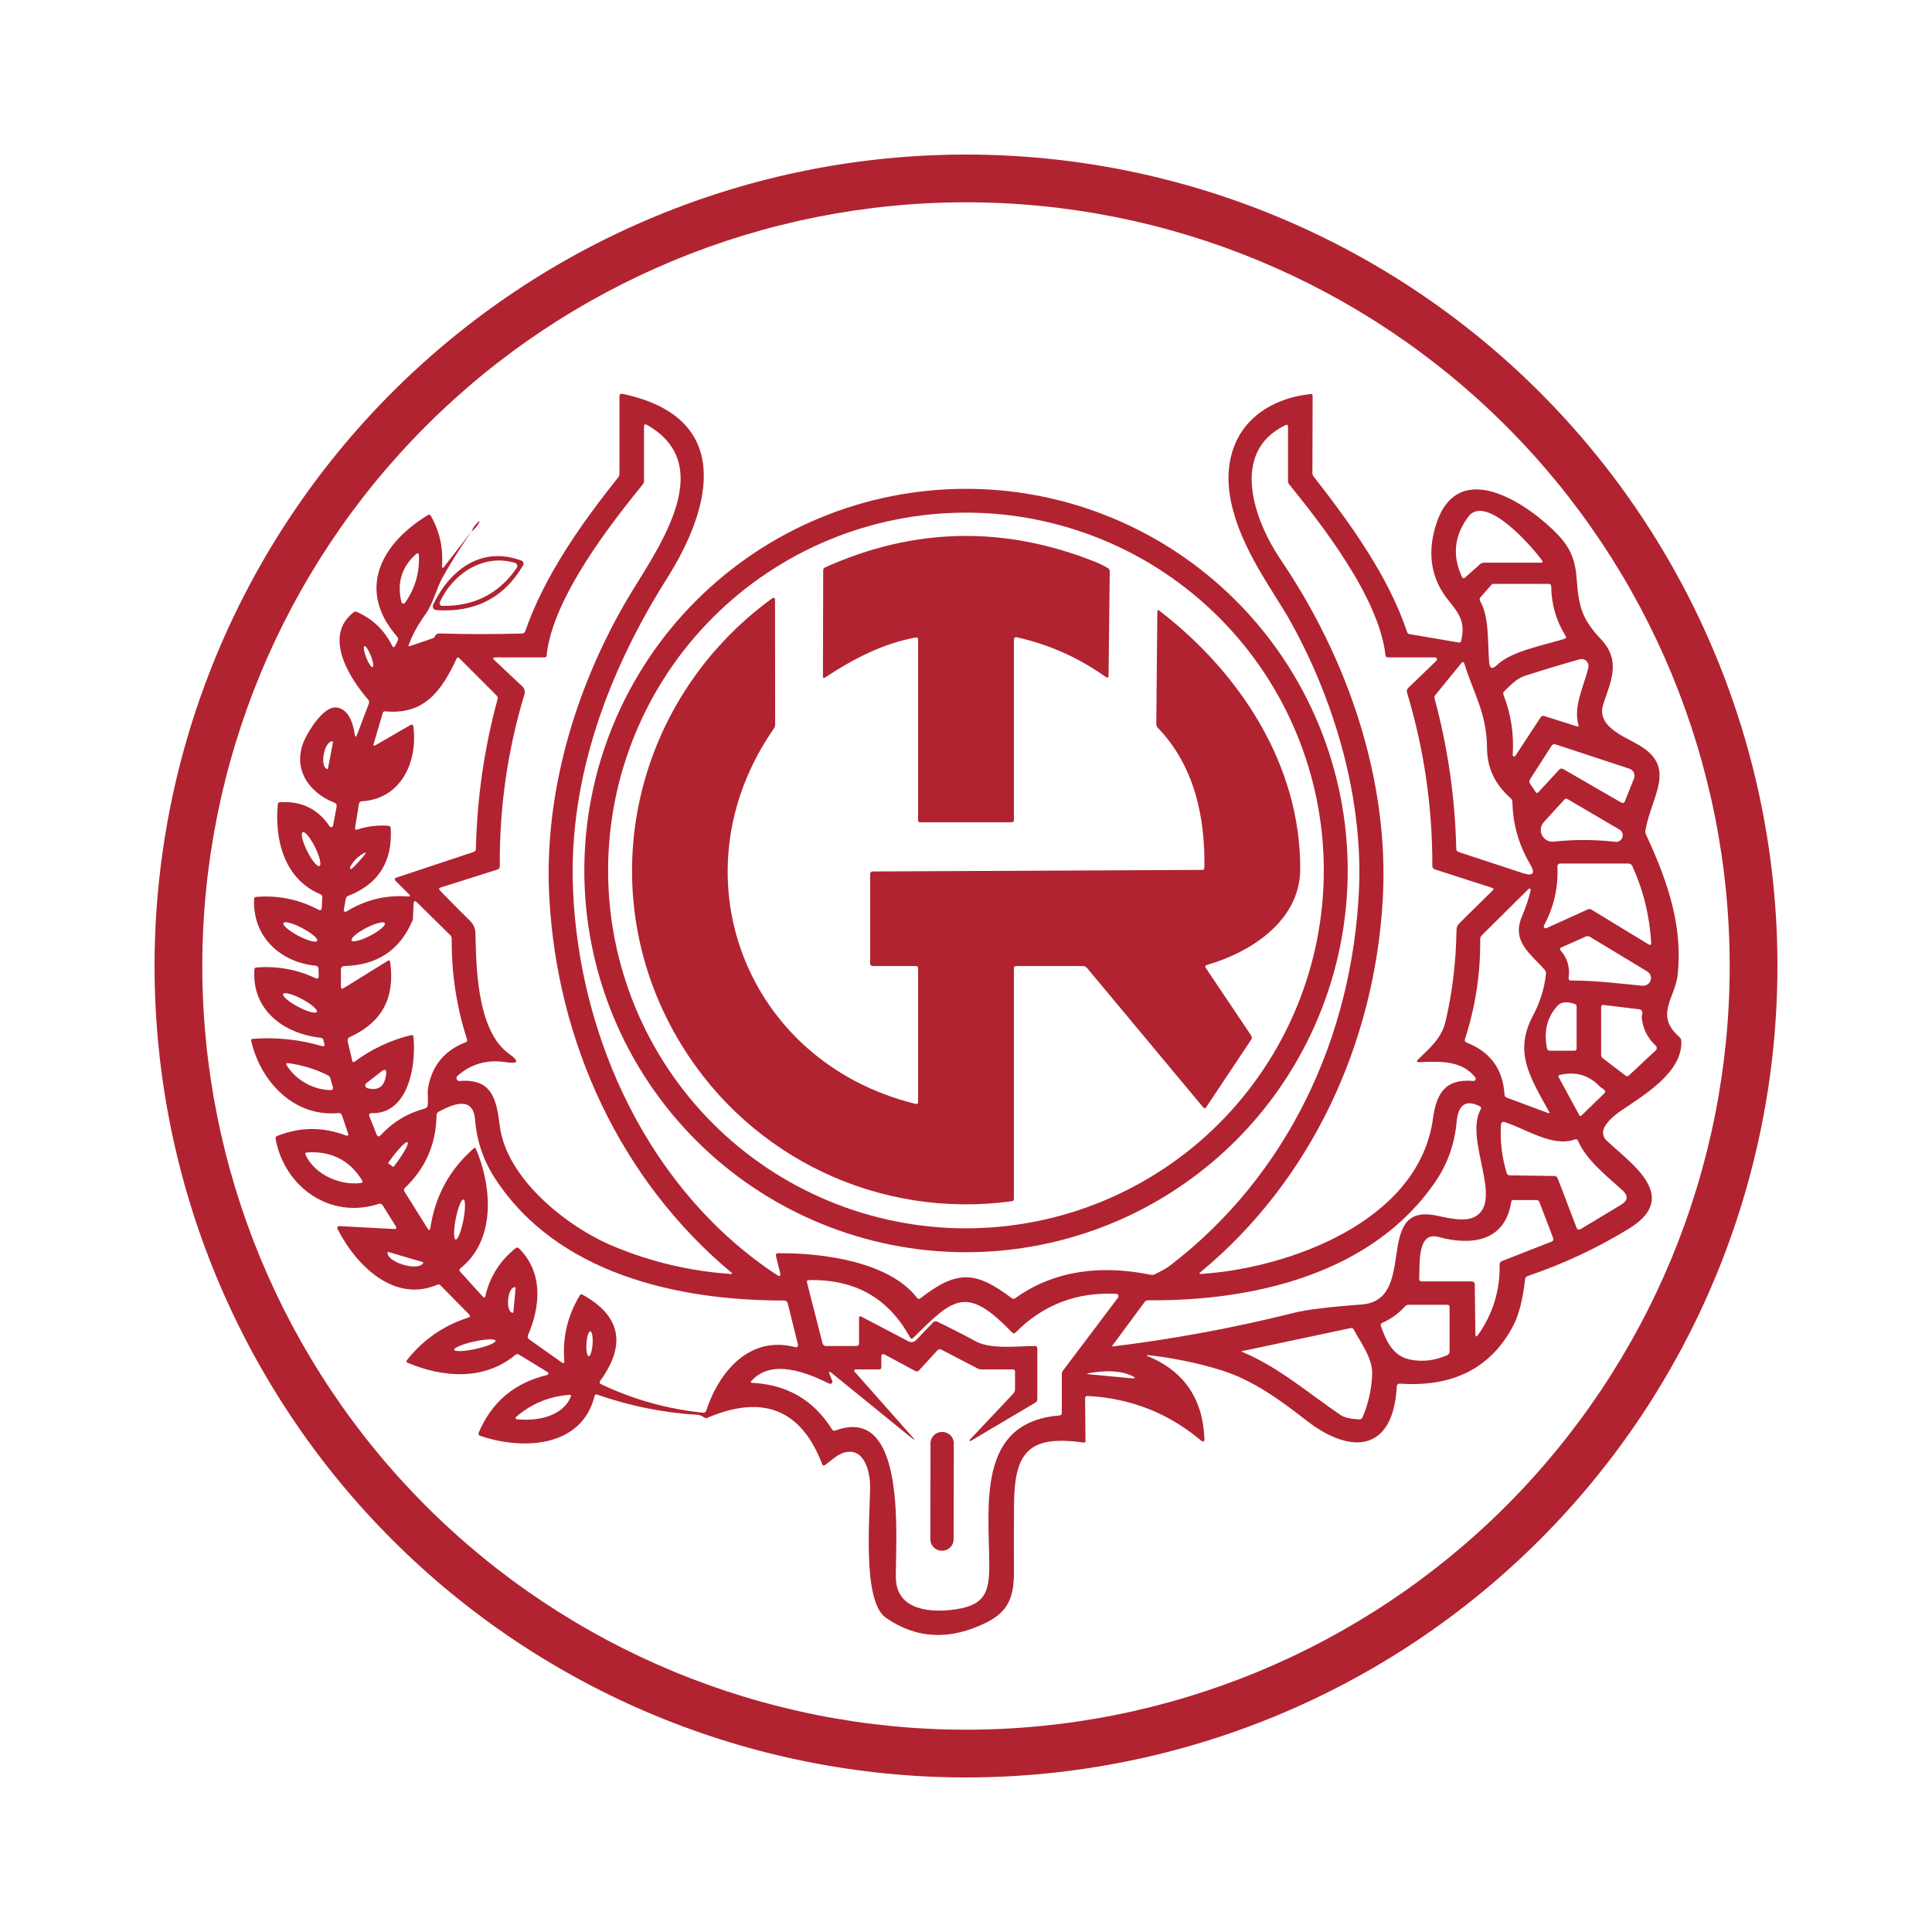 <svg width="100" height="100" viewBox="0 0 100 100" fill="none" xmlns="http://www.w3.org/2000/svg">
<rect width="100" height="100" fill="white"/>
<path d="M92 50C92 61.139 87.575 71.822 79.698 79.698C71.822 87.575 61.139 92 50 92C38.861 92 28.178 87.575 20.302 79.698C12.425 71.822 8 61.139 8 50C8 38.861 12.425 28.178 20.302 20.302C28.178 12.425 38.861 8 50 8C61.139 8 71.822 12.425 79.698 20.302C87.575 28.178 92 38.861 92 50Z" fill="#B12331"/>
<path d="M89.529 50C89.529 60.484 85.365 70.538 77.951 77.951C70.538 85.365 60.484 89.529 50 89.529C39.516 89.529 29.462 85.365 22.049 77.951C14.635 70.538 10.471 60.484 10.471 50C10.471 39.516 14.635 29.462 22.049 22.049C29.462 14.635 39.516 10.471 50 10.471C60.484 10.471 70.538 14.635 77.951 22.049C85.365 29.462 89.529 39.516 89.529 50Z" fill="white"/>
<path d="M24.402 27.51C23.864 28.282 23.367 29.072 22.91 29.881C22.603 30.426 22.425 31.226 22.031 31.78C21.631 32.338 21.339 32.872 21.154 33.381C21.131 33.444 21.152 33.465 21.216 33.443L22.409 33.035C22.458 33.016 22.493 32.983 22.513 32.935C22.536 32.882 22.568 32.842 22.61 32.816C22.644 32.796 22.69 32.786 22.748 32.788C24.175 32.831 25.602 32.832 27.028 32.79C27.063 32.789 27.097 32.778 27.126 32.757C27.154 32.737 27.175 32.708 27.187 32.675C28.174 29.805 30.112 27.074 31.992 24.714C32.038 24.657 32.064 24.586 32.064 24.513V20.526C32.064 20.41 32.121 20.363 32.234 20.388C37.953 21.602 36.888 26.192 34.532 29.923C31.498 34.728 29.422 40.248 29.658 46.02C29.974 53.809 33.653 61.708 40.272 66.031C40.285 66.039 40.301 66.044 40.317 66.043C40.333 66.043 40.348 66.038 40.361 66.029C40.374 66.02 40.385 66.007 40.39 65.992C40.396 65.977 40.397 65.961 40.394 65.945L40.166 65.02C40.139 64.92 40.179 64.87 40.283 64.868C42.475 64.84 46.018 65.281 47.462 67.175C47.513 67.243 47.572 67.25 47.64 67.198C49.52 65.745 50.471 65.761 52.362 67.189C52.425 67.237 52.489 67.237 52.554 67.191C54.614 65.712 57.082 65.475 59.555 65.982C59.629 65.997 59.704 65.988 59.77 65.957C60.122 65.789 60.383 65.641 60.552 65.512C66.661 60.836 69.985 53.691 70.34 46.078C70.562 41.333 69.083 36.269 66.795 32.167C65.911 30.582 64.241 28.446 63.724 26.003C63.076 22.93 64.774 20.741 67.835 20.395C67.906 20.387 67.941 20.419 67.941 20.49L67.93 24.481C67.928 24.548 67.949 24.609 67.992 24.663C69.861 27.053 71.863 29.814 72.832 32.716C72.852 32.776 72.893 32.812 72.956 32.822L75.501 33.256C75.572 33.269 75.615 33.239 75.63 33.169C75.835 32.246 75.605 31.851 74.987 31.095C74.105 30.012 73.871 28.748 74.283 27.304C75.314 23.692 78.731 25.856 80.346 27.387C81.13 28.13 81.515 28.753 81.603 29.895C81.718 31.388 81.845 32.001 82.876 33.099C83.917 34.207 83.374 35.27 82.985 36.451C82.611 37.591 84.053 38.11 84.812 38.553C86.812 39.722 85.504 41.127 85.167 42.973C85.153 43.05 85.164 43.129 85.197 43.199C86.362 45.693 87.1 47.984 86.837 50.447C86.706 51.661 85.624 52.544 86.927 53.677C86.956 53.702 86.98 53.732 86.997 53.767C87.013 53.801 87.023 53.838 87.024 53.876C87.105 55.516 85.052 56.702 83.875 57.511C83.471 57.79 83.192 58.071 83.04 58.356C82.982 58.465 82.961 58.591 82.982 58.713C83.002 58.835 83.062 58.947 83.153 59.032C84.48 60.273 86.992 61.954 84.313 63.595C82.659 64.608 80.909 65.426 79.065 66.049C79.032 66.06 79.003 66.081 78.981 66.108C78.959 66.136 78.945 66.169 78.941 66.204C78.821 67.265 78.613 68.075 78.318 68.633C77.164 70.808 75.213 71.803 72.465 71.618C72.359 71.611 72.303 71.66 72.297 71.766C72.114 75.18 69.9 75.295 67.639 73.537C66.257 72.465 64.85 71.427 63.177 70.912C61.958 70.537 60.694 70.279 59.387 70.137C59.382 70.137 59.376 70.138 59.372 70.141C59.368 70.144 59.364 70.149 59.363 70.154C59.362 70.159 59.362 70.165 59.364 70.17C59.367 70.175 59.371 70.179 59.376 70.181C61.264 70.948 62.252 72.372 62.34 74.451C62.348 74.629 62.283 74.661 62.146 74.546C60.461 73.135 58.51 72.372 56.296 72.255C56.208 72.25 56.164 72.293 56.164 72.382L56.185 74.58C56.185 74.65 56.151 74.679 56.084 74.668C53.246 74.262 52.501 75.162 52.485 77.895C52.477 79.046 52.476 80.197 52.482 81.349C52.489 82.652 52.192 83.418 51.052 83.983C49.166 84.917 47.433 84.834 45.852 83.734C44.606 82.867 45.038 78.421 45.036 76.919C45.036 76.105 44.683 74.779 43.557 75.235C43.259 75.358 42.992 75.63 42.694 75.833C42.633 75.876 42.588 75.862 42.56 75.791C41.479 72.96 39.499 72.157 36.62 73.383C36.558 73.409 36.5 73.404 36.445 73.367C36.355 73.309 36.246 73.24 36.135 73.233C34.347 73.127 32.607 72.778 30.915 72.186C30.84 72.159 30.792 72.186 30.772 72.264C30.098 74.966 26.991 75.055 24.852 74.317C24.769 74.288 24.745 74.234 24.778 74.153C25.449 72.568 26.631 71.573 28.324 71.168C28.339 71.165 28.353 71.157 28.364 71.146C28.375 71.135 28.382 71.12 28.384 71.105C28.387 71.089 28.384 71.073 28.378 71.059C28.371 71.044 28.361 71.032 28.347 71.023L26.866 70.116C26.797 70.075 26.732 70.08 26.67 70.132C25.062 71.473 22.926 71.304 21.108 70.541C21.03 70.508 21.017 70.459 21.069 70.393C21.899 69.344 22.951 68.614 24.225 68.202C24.337 68.166 24.352 68.106 24.269 68.022L22.797 66.529C22.749 66.481 22.695 66.471 22.633 66.497C20.386 67.466 18.404 65.452 17.488 63.641C17.425 63.516 17.463 63.458 17.602 63.465L20.432 63.615C20.446 63.616 20.46 63.612 20.473 63.606C20.485 63.599 20.496 63.589 20.503 63.576C20.51 63.564 20.514 63.55 20.513 63.536C20.513 63.521 20.509 63.508 20.501 63.495L19.805 62.386C19.757 62.31 19.691 62.286 19.606 62.312C17.101 63.129 14.727 61.458 14.263 58.944C14.251 58.875 14.277 58.827 14.342 58.801C15.517 58.329 16.697 58.316 17.881 58.764C18.008 58.813 18.051 58.773 18.008 58.644L17.698 57.724C17.686 57.687 17.662 57.657 17.63 57.636C17.598 57.615 17.561 57.606 17.523 57.611C15.225 57.839 13.479 55.975 13.004 53.883C12.987 53.812 13.015 53.774 13.087 53.769C14.3 53.679 15.49 53.803 16.656 54.143C16.774 54.178 16.818 54.136 16.787 54.016L16.739 53.829C16.731 53.8 16.715 53.773 16.691 53.752C16.668 53.732 16.638 53.72 16.607 53.716C14.697 53.511 13.022 52.288 13.168 50.184C13.174 50.117 13.211 50.081 13.278 50.076C14.349 49.993 15.368 50.178 16.337 50.632C16.445 50.683 16.497 50.648 16.494 50.528L16.487 50.157C16.484 50.052 16.43 49.995 16.326 49.984C14.494 49.799 13.059 48.466 13.154 46.535C13.157 46.466 13.193 46.428 13.262 46.422C14.402 46.333 15.472 46.553 16.474 47.082C16.587 47.142 16.648 47.107 16.656 46.978L16.683 46.454C16.688 46.373 16.653 46.316 16.577 46.286C14.72 45.497 14.203 43.478 14.381 41.623C14.387 41.562 14.422 41.529 14.485 41.524C15.595 41.449 16.454 41.866 17.062 42.775C17.073 42.791 17.088 42.803 17.106 42.81C17.123 42.817 17.143 42.819 17.162 42.815C17.18 42.811 17.198 42.801 17.211 42.788C17.224 42.774 17.234 42.757 17.237 42.738L17.422 41.757C17.442 41.654 17.402 41.584 17.304 41.545C15.968 41.019 15.133 39.785 15.731 38.364C15.945 37.856 16.706 36.62 17.343 36.617C17.996 36.613 18.287 37.42 18.356 37.99C18.379 38.175 18.424 38.18 18.49 38.006L19.087 36.431C19.119 36.344 19.106 36.267 19.046 36.2C18.065 35.072 16.716 32.903 18.312 31.688C18.36 31.651 18.41 31.644 18.464 31.669C19.286 32.032 19.894 32.613 20.289 33.411C20.345 33.525 20.401 33.525 20.46 33.413L20.58 33.178C20.621 33.096 20.612 33.02 20.552 32.949C18.434 30.516 19.74 28.123 22.144 26.663C22.21 26.623 22.263 26.637 22.303 26.704C22.763 27.52 22.953 28.395 22.873 29.33C22.872 29.341 22.875 29.352 22.881 29.362C22.888 29.372 22.896 29.379 22.907 29.383C22.917 29.387 22.928 29.388 22.939 29.385C22.95 29.382 22.959 29.376 22.965 29.367L24.402 27.51Z" fill="#B12331"/>
<path d="M26.188 54.978C26.843 55.08 26.894 54.933 26.34 54.538C24.776 53.416 24.661 50.394 24.617 48.676C24.606 48.254 24.649 47.981 24.329 47.663C23.804 47.148 23.287 46.626 22.776 46.097C22.701 46.02 22.715 45.965 22.818 45.933L25.745 45.008C25.828 44.982 25.87 44.925 25.87 44.837C25.845 41.803 26.27 38.835 27.146 35.935C27.167 35.865 27.169 35.79 27.15 35.719C27.131 35.648 27.093 35.584 27.04 35.533L25.593 34.172C25.49 34.075 25.509 34.027 25.651 34.027H28.186C28.249 34.027 28.284 33.995 28.292 33.932C28.59 30.963 31.628 27.094 33.27 25.073C33.312 25.023 33.333 24.965 33.333 24.901V22.088C33.333 21.965 33.387 21.935 33.494 21.996C37.338 24.181 33.797 28.714 32.382 31.159C29.732 35.741 28.147 41.137 28.431 46.44C28.832 53.908 32.075 61.05 37.88 65.89C37.885 65.894 37.888 65.9 37.89 65.906C37.891 65.912 37.891 65.918 37.889 65.924C37.886 65.93 37.882 65.935 37.877 65.938C37.871 65.942 37.865 65.944 37.859 65.943C35.752 65.802 33.72 65.325 31.764 64.513C29.307 63.491 26.207 60.986 25.868 58.27C25.692 56.854 25.45 55.82 23.789 55.952C23.757 55.954 23.726 55.946 23.698 55.93C23.671 55.913 23.65 55.889 23.637 55.859C23.625 55.83 23.622 55.798 23.629 55.768C23.636 55.737 23.652 55.709 23.676 55.689C24.377 55.066 25.215 54.829 26.188 54.978Z" fill="white"/>
<path d="M73.478 54.976C74.698 54.918 75.69 54.932 76.359 55.763C76.373 55.78 76.382 55.802 76.384 55.824C76.386 55.846 76.381 55.869 76.371 55.889C76.36 55.908 76.344 55.925 76.324 55.936C76.305 55.947 76.282 55.951 76.26 55.95C74.818 55.825 74.352 56.575 74.174 57.878C73.45 63.244 66.663 65.646 62.167 65.939C62.067 65.945 62.055 65.915 62.132 65.851C67.89 61.089 71.138 54.002 71.57 46.593C71.93 40.403 69.768 34.098 66.292 28.975C64.958 27.011 63.599 23.415 66.536 22.005C66.624 21.962 66.668 21.99 66.668 22.088V24.901C66.668 24.964 66.688 25.02 66.728 25.069C68.379 27.111 71.374 30.915 71.711 33.904C71.72 33.986 71.765 34.027 71.847 34.027H74.276C74.296 34.027 74.316 34.033 74.333 34.044C74.35 34.056 74.362 34.072 74.37 34.091C74.377 34.11 74.379 34.131 74.374 34.15C74.37 34.17 74.36 34.188 74.345 34.202L72.887 35.609C72.857 35.638 72.835 35.675 72.824 35.716C72.814 35.757 72.815 35.8 72.827 35.84C73.707 38.768 74.144 41.761 74.138 44.819C74.138 44.911 74.181 44.972 74.269 45.001L77.236 45.956C77.314 45.982 77.324 46.024 77.266 46.081L75.542 47.783C75.441 47.883 75.389 48.004 75.388 48.145C75.366 49.757 75.179 51.327 74.825 52.856C74.622 53.73 74.024 54.233 73.411 54.824C73.299 54.933 73.321 54.984 73.478 54.976Z" fill="white"/>
<path d="M69.757 45.059C69.757 50.298 67.675 55.324 63.97 59.029C60.265 62.734 55.24 64.815 50 64.815C44.76 64.815 39.735 62.734 36.03 59.029C32.325 55.324 30.244 50.298 30.244 45.059C30.244 39.819 32.325 34.794 36.03 31.089C39.735 27.384 44.76 25.302 50 25.302C55.24 25.302 60.265 27.384 63.97 31.089C67.675 34.794 69.757 39.819 69.757 45.059Z" fill="#B12331"/>
<path d="M75.997 26.746C76.901 25.526 79.335 28.329 79.817 29.012C79.869 29.087 79.85 29.125 79.759 29.125H76.816C76.736 29.125 76.666 29.151 76.606 29.205L75.837 29.888C75.765 29.953 75.708 29.941 75.667 29.854C75.161 28.759 75.271 27.723 75.997 26.746Z" fill="white"/>
<path d="M68.52 45.056C68.52 49.969 66.568 54.68 63.095 58.154C59.621 61.627 54.91 63.578 49.998 63.578C45.085 63.578 40.374 61.627 36.9 58.154C33.427 54.68 31.475 49.969 31.475 45.056C31.475 40.144 33.427 35.432 36.9 31.959C40.374 28.485 45.085 26.534 49.998 26.534C54.91 26.534 59.621 28.485 63.095 31.959C66.568 35.432 68.52 40.144 68.52 45.056Z" fill="white"/>
<path d="M24.402 27.51C24.478 27.324 24.595 27.159 24.753 27.016C24.827 26.948 24.841 26.96 24.797 27.051C24.703 27.234 24.572 27.387 24.402 27.51Z" fill="#B12331"/>
<path d="M47.391 32.996C45.675 33.314 44.154 34.112 42.71 35.065C42.633 35.116 42.595 35.095 42.595 35.003L42.609 29.521C42.609 29.449 42.642 29.398 42.708 29.367C47.325 27.294 51.992 27.201 56.709 29.09C56.931 29.179 57.143 29.284 57.343 29.404C57.409 29.444 57.441 29.501 57.44 29.577L57.38 34.954C57.378 35.079 57.327 35.105 57.225 35.033C55.83 34.041 54.296 33.358 52.623 32.984C52.606 32.98 52.588 32.98 52.571 32.984C52.553 32.988 52.537 32.996 52.523 33.007C52.51 33.017 52.499 33.031 52.491 33.047C52.484 33.063 52.48 33.08 52.48 33.097V42.44C52.48 42.522 52.439 42.562 52.358 42.562H47.635C47.559 42.562 47.52 42.524 47.52 42.447V33.104C47.52 33.016 47.477 32.98 47.391 32.996Z" fill="#B12331"/>
<path d="M21.685 28.783C21.713 29.672 21.473 30.477 20.967 31.198C20.956 31.215 20.939 31.228 20.92 31.235C20.901 31.242 20.881 31.244 20.861 31.241C20.841 31.237 20.823 31.227 20.808 31.213C20.793 31.199 20.783 31.181 20.778 31.162C20.54 30.189 20.781 29.371 21.503 28.707C21.619 28.598 21.68 28.623 21.685 28.783Z" fill="white"/>
<path d="M26.988 29.016C27.011 29.025 27.032 29.038 27.05 29.055C27.067 29.073 27.08 29.094 27.089 29.117C27.097 29.14 27.1 29.165 27.098 29.189C27.096 29.213 27.088 29.237 27.076 29.258C26.112 30.916 24.64 31.692 22.661 31.586C22.41 31.572 22.341 31.453 22.453 31.229C23.35 29.422 24.972 28.264 26.988 29.016Z" fill="#B12331"/>
<path d="M22.764 31.173C23.399 29.745 24.993 28.631 26.654 29.134C26.68 29.141 26.703 29.155 26.723 29.174C26.743 29.192 26.758 29.215 26.767 29.241C26.776 29.266 26.778 29.293 26.775 29.32C26.771 29.347 26.762 29.372 26.746 29.394C25.831 30.729 24.544 31.384 22.884 31.36C22.862 31.359 22.841 31.354 22.822 31.343C22.803 31.332 22.787 31.317 22.775 31.298C22.763 31.28 22.756 31.259 22.754 31.237C22.752 31.215 22.756 31.193 22.764 31.173Z" fill="white"/>
<path d="M76.632 30.912L77.197 30.267C77.209 30.252 77.224 30.24 77.241 30.232C77.259 30.224 77.277 30.22 77.296 30.22H80.166C80.198 30.22 80.23 30.233 80.253 30.256C80.276 30.279 80.29 30.31 80.29 30.343C80.299 31.276 80.548 32.134 81.035 32.915C81.082 32.989 81.063 33.039 80.98 33.065C79.97 33.383 78.23 33.695 77.487 34.421C77.241 34.661 77.104 34.61 77.077 34.267C76.994 33.272 77.093 31.948 76.613 31.113C76.572 31.041 76.578 30.974 76.632 30.912Z" fill="white"/>
<path d="M56.044 50.002H52.596C52.519 50.002 52.48 50.041 52.48 50.118V62.054C52.48 62.126 52.444 62.167 52.372 62.176C45.557 63.106 38.902 59.968 35.294 54.118C30.488 46.32 32.592 36.327 39.986 30.956C39.998 30.947 40.012 30.942 40.027 30.94C40.042 30.939 40.057 30.942 40.07 30.949C40.084 30.955 40.095 30.966 40.103 30.978C40.111 30.991 40.115 31.006 40.115 31.021L40.122 37.496C40.122 37.575 40.099 37.647 40.053 37.713C34.839 45.215 38.551 54.969 47.391 57.138C47.477 57.159 47.52 57.126 47.52 57.038V50.118C47.52 50.041 47.482 50.002 47.405 50.002H45.183C45.088 50.002 45.04 49.955 45.04 49.859V45.248C45.04 45.154 45.087 45.107 45.181 45.107L62.229 45.026C62.302 45.026 62.338 44.99 62.338 44.918C62.384 42.272 61.816 39.635 59.929 37.672C59.876 37.613 59.849 37.545 59.849 37.466L59.904 31.66C59.905 31.575 59.94 31.558 60.008 31.609C64.183 34.818 67.318 39.596 67.3 44.985C67.291 47.603 64.85 49.252 62.474 49.945C62.38 49.971 62.36 50.024 62.414 50.104L64.76 53.599C64.781 53.631 64.793 53.669 64.793 53.707C64.793 53.746 64.781 53.783 64.76 53.816L62.43 57.313C62.384 57.382 62.334 57.384 62.28 57.32L56.268 50.106C56.241 50.074 56.206 50.047 56.168 50.029C56.129 50.011 56.087 50.002 56.044 50.002Z" fill="#B12331"/>
<path d="M18.955 34.035C19.073 34.334 19.221 34.555 19.288 34.529C19.354 34.503 19.313 34.239 19.196 33.94C19.079 33.642 18.93 33.42 18.864 33.446C18.797 33.472 18.838 33.736 18.955 34.035Z" fill="white"/>
<path d="M20.481 45.598L21.173 46.291C21.251 46.37 21.234 46.407 21.122 46.399C19.964 46.317 18.898 46.579 17.925 47.183C17.91 47.192 17.894 47.196 17.877 47.196C17.86 47.195 17.844 47.19 17.83 47.18C17.816 47.171 17.805 47.158 17.799 47.142C17.792 47.127 17.79 47.11 17.793 47.093L17.899 46.519C17.913 46.447 17.955 46.397 18.024 46.369C19.594 45.758 20.327 44.592 20.222 42.869C20.218 42.791 20.176 42.748 20.098 42.742C19.55 42.701 19.016 42.766 18.495 42.936C18.401 42.967 18.362 42.933 18.379 42.835L18.58 41.61C18.594 41.525 18.643 41.48 18.728 41.474C20.76 41.354 21.637 39.43 21.394 37.609C21.381 37.505 21.328 37.479 21.235 37.531L19.406 38.59C19.397 38.595 19.387 38.597 19.377 38.596C19.367 38.596 19.358 38.592 19.35 38.586C19.342 38.58 19.336 38.571 19.333 38.562C19.33 38.552 19.329 38.542 19.332 38.532L19.812 36.904C19.832 36.84 19.874 36.812 19.939 36.818C21.966 37.019 22.873 35.732 23.628 34.098C23.664 34.018 23.714 34.009 23.775 34.071L25.706 36.002C25.729 36.025 25.746 36.054 25.754 36.086C25.763 36.118 25.763 36.151 25.755 36.184C25.066 38.72 24.692 41.304 24.633 43.935C24.632 44.017 24.592 44.07 24.513 44.097L20.522 45.423C20.413 45.46 20.399 45.518 20.481 45.598Z" fill="white"/>
<path d="M79.739 37.134L78.438 39.118C78.428 39.133 78.415 39.144 78.399 39.15C78.383 39.156 78.365 39.156 78.349 39.151C78.333 39.145 78.319 39.135 78.309 39.12C78.3 39.106 78.295 39.089 78.297 39.072C78.368 37.997 78.209 36.962 77.822 35.967C77.791 35.89 77.806 35.824 77.868 35.769C78.204 35.455 78.495 35.118 78.95 34.973C79.932 34.659 80.87 34.377 81.762 34.126C81.822 34.109 81.886 34.108 81.947 34.124C82.008 34.139 82.064 34.17 82.11 34.213C82.155 34.257 82.188 34.312 82.206 34.372C82.224 34.432 82.226 34.496 82.212 34.557C81.986 35.522 81.427 36.557 81.697 37.501C81.723 37.59 81.692 37.621 81.603 37.593L79.937 37.063C79.852 37.036 79.786 37.06 79.739 37.134Z" fill="white"/>
<path d="M75.494 44.099C75.46 44.087 75.431 44.066 75.41 44.038C75.389 44.009 75.377 43.975 75.376 43.94C75.315 41.302 74.942 38.711 74.257 36.165C74.237 36.093 74.251 36.027 74.299 35.967L75.635 34.329C75.709 34.24 75.762 34.25 75.796 34.359C76.306 35.974 76.954 36.931 76.968 38.714C76.974 39.745 77.378 40.607 78.179 41.3C78.21 41.328 78.236 41.362 78.254 41.399C78.272 41.436 78.281 41.477 78.283 41.517C78.306 42.662 78.609 43.727 79.192 44.715C79.486 45.213 79.358 45.371 78.809 45.19L75.494 44.099Z" fill="white"/>
<path d="M16.974 39.787C16.974 39.79 16.973 39.793 16.971 39.796C16.969 39.798 16.967 39.801 16.964 39.802C16.962 39.804 16.959 39.805 16.956 39.806C16.953 39.806 16.95 39.806 16.947 39.806L16.935 39.803C16.853 39.787 16.788 39.701 16.754 39.564C16.72 39.426 16.721 39.25 16.755 39.072L16.771 38.987C16.805 38.809 16.871 38.645 16.953 38.531C17.035 38.416 17.127 38.36 17.209 38.375L17.221 38.378C17.224 38.378 17.227 38.379 17.23 38.381C17.232 38.383 17.234 38.385 17.236 38.388C17.238 38.39 17.239 38.393 17.24 38.396C17.24 38.399 17.24 38.402 17.239 38.405L16.974 39.787Z" fill="white"/>
<path d="M80.696 39.845L79.63 41.001C79.575 41.061 79.525 41.057 79.48 40.989L79.206 40.581C79.18 40.544 79.166 40.5 79.166 40.456C79.165 40.411 79.177 40.367 79.201 40.329L80.308 38.601C80.359 38.525 80.427 38.501 80.514 38.53L84.341 39.789C84.391 39.806 84.436 39.832 84.475 39.867C84.514 39.901 84.546 39.943 84.568 39.99C84.59 40.038 84.602 40.089 84.604 40.141C84.605 40.193 84.596 40.244 84.576 40.292L84.106 41.467C84.066 41.565 83.999 41.588 83.907 41.536L80.92 39.81C80.837 39.761 80.762 39.773 80.696 39.845Z" fill="white"/>
<path d="M80.421 43.564C80.299 43.577 80.176 43.552 80.068 43.494C79.96 43.435 79.872 43.345 79.816 43.236C79.76 43.126 79.739 43.002 79.755 42.88C79.772 42.758 79.824 42.644 79.907 42.553L80.968 41.39C81.019 41.335 81.076 41.327 81.141 41.365L83.822 42.938C83.89 42.978 83.942 43.039 83.97 43.113C83.998 43.187 83.999 43.268 83.975 43.342C83.95 43.417 83.9 43.48 83.833 43.523C83.767 43.565 83.688 43.582 83.609 43.573C82.536 43.45 81.473 43.447 80.421 43.564Z" fill="white"/>
<path d="M15.897 44.05C16.138 44.534 16.424 44.881 16.537 44.825C16.65 44.769 16.547 44.331 16.306 43.847C16.066 43.363 15.78 43.017 15.667 43.073C15.554 43.129 15.657 43.566 15.897 44.05Z" fill="white"/>
<path d="M18.119 44.89C18.282 44.561 18.537 44.31 18.884 44.136C18.891 44.132 18.898 44.131 18.905 44.133C18.912 44.134 18.918 44.138 18.922 44.143C18.927 44.149 18.929 44.156 18.929 44.163C18.929 44.17 18.926 44.177 18.921 44.182C18.706 44.459 18.47 44.719 18.213 44.962C18.203 44.972 18.189 44.978 18.175 44.978C18.161 44.979 18.147 44.975 18.135 44.967C18.124 44.958 18.116 44.945 18.113 44.931C18.11 44.917 18.112 44.903 18.119 44.89Z" fill="white"/>
<path d="M82.182 47.072L80.041 48.041C80.023 48.049 80.002 48.051 79.982 48.047C79.962 48.042 79.944 48.032 79.93 48.017C79.917 48.003 79.908 47.984 79.905 47.964C79.902 47.944 79.905 47.923 79.914 47.905C80.431 46.947 80.663 45.927 80.611 44.844C80.61 44.825 80.613 44.806 80.62 44.788C80.626 44.77 80.637 44.754 80.65 44.74C80.663 44.726 80.679 44.715 80.696 44.708C80.714 44.7 80.733 44.696 80.752 44.696H84.291C84.332 44.696 84.373 44.709 84.409 44.731C84.444 44.754 84.472 44.787 84.489 44.825C85.061 46.087 85.386 47.408 85.465 48.791C85.473 48.911 85.425 48.94 85.322 48.876L82.376 47.084C82.313 47.045 82.248 47.042 82.182 47.072Z" fill="white"/>
<path d="M79.116 46.014C79.126 46.003 79.14 45.996 79.154 45.994C79.169 45.992 79.183 45.995 79.196 46.002C79.209 46.009 79.219 46.02 79.225 46.033C79.231 46.047 79.233 46.062 79.229 46.076C79.128 46.513 78.976 46.967 78.775 47.439C78.216 48.75 79.254 49.382 79.958 50.205C79.982 50.234 80 50.267 80.011 50.302C80.022 50.337 80.025 50.374 80.02 50.411C79.936 51.166 79.716 51.876 79.361 52.54C78.35 54.432 79.146 55.675 80.175 57.534C80.22 57.613 80.2 57.637 80.115 57.606L77.995 56.817C77.919 56.789 77.88 56.736 77.875 56.658C77.792 55.338 77.138 54.441 75.914 53.966C75.826 53.932 75.797 53.87 75.826 53.781C76.371 52.105 76.634 50.382 76.615 48.614C76.615 48.532 76.645 48.463 76.703 48.406L79.116 46.014Z" fill="white"/>
<path d="M21.59 46.712L23.309 48.41C23.357 48.458 23.381 48.516 23.381 48.584C23.364 50.366 23.627 52.103 24.172 53.795C24.195 53.869 24.171 53.919 24.1 53.947C22.998 54.378 22.349 55.169 22.156 56.321C22.116 56.552 22.174 56.921 22.137 57.209C22.126 57.298 22.078 57.354 21.992 57.377C21.094 57.617 20.331 58.077 19.703 58.757C19.613 58.855 19.543 58.842 19.493 58.718L19.113 57.765C19.106 57.748 19.104 57.73 19.106 57.712C19.108 57.694 19.115 57.677 19.125 57.662C19.135 57.647 19.149 57.636 19.165 57.628C19.181 57.62 19.199 57.616 19.216 57.617C21.143 57.684 21.547 55.144 21.401 53.666C21.393 53.59 21.353 53.561 21.279 53.578C20.215 53.839 19.242 54.295 18.361 54.946C18.293 54.995 18.25 54.979 18.232 54.898L18.001 53.919C17.972 53.801 18.013 53.716 18.125 53.666C19.768 52.924 20.458 51.634 20.195 49.795C20.182 49.709 20.139 49.688 20.066 49.735L17.784 51.147C17.692 51.203 17.645 51.178 17.645 51.07V50.175C17.645 50.13 17.663 50.086 17.695 50.054C17.727 50.021 17.771 50.003 17.816 50.002C19.529 49.962 20.709 49.172 21.355 47.633C21.364 47.613 21.37 47.592 21.371 47.571L21.41 46.782C21.418 46.623 21.478 46.6 21.59 46.712Z" fill="white"/>
<path d="M15.44 48.435C15.922 48.69 16.36 48.807 16.417 48.698C16.475 48.589 16.131 48.294 15.648 48.039C15.166 47.785 14.728 47.668 14.671 47.777C14.613 47.886 14.957 48.181 15.44 48.435Z" fill="white"/>
<path d="M19.163 48.431C19.639 48.185 19.977 47.895 19.92 47.785C19.862 47.674 19.43 47.784 18.955 48.03C18.48 48.276 18.142 48.566 18.199 48.676C18.257 48.787 18.688 48.678 19.163 48.431Z" fill="white"/>
<path d="M85.012 51.022C83.774 50.904 82.585 50.747 81.298 50.752C81.282 50.752 81.267 50.748 81.252 50.742C81.238 50.735 81.225 50.725 81.215 50.713C81.205 50.701 81.197 50.687 81.193 50.672C81.189 50.657 81.188 50.641 81.19 50.625C81.271 50.082 81.135 49.606 80.781 49.197C80.722 49.128 80.734 49.075 80.818 49.038L82.076 48.477C82.151 48.444 82.224 48.448 82.295 48.491L85.259 50.281C85.337 50.328 85.396 50.4 85.428 50.484C85.459 50.569 85.461 50.662 85.432 50.748C85.403 50.834 85.346 50.908 85.27 50.958C85.194 51.008 85.103 51.03 85.012 51.022Z" fill="white"/>
<path d="M15.422 52.108C15.904 52.364 16.341 52.483 16.399 52.374C16.457 52.265 16.114 51.969 15.633 51.713C15.151 51.457 14.714 51.337 14.656 51.447C14.598 51.556 14.941 51.852 15.422 52.108Z" fill="white"/>
<path d="M80.611 52.065C80.797 51.858 81.097 51.825 81.511 51.963C81.574 51.983 81.605 52.026 81.605 52.092V54.27C81.605 54.347 81.567 54.385 81.49 54.385H80.212C80.135 54.385 80.089 54.347 80.073 54.27C79.898 53.384 80.077 52.649 80.611 52.065Z" fill="white"/>
<path d="M84.976 52.655C85.029 53.237 85.271 53.726 85.7 54.125C85.717 54.141 85.73 54.16 85.739 54.181C85.748 54.202 85.753 54.224 85.753 54.247C85.753 54.27 85.748 54.293 85.739 54.314C85.73 54.335 85.717 54.354 85.7 54.369L84.318 55.659C84.258 55.716 84.195 55.719 84.129 55.668L82.957 54.771C82.931 54.751 82.91 54.725 82.896 54.696C82.882 54.667 82.874 54.635 82.874 54.602V52.127C82.874 52.042 82.916 52.005 82.999 52.016L84.849 52.242C84.932 52.253 84.984 52.298 85.006 52.378C85.018 52.425 85.015 52.471 84.996 52.517C84.98 52.561 84.973 52.608 84.976 52.655Z" fill="white"/>
<path d="M17.133 56.422C16.275 56.427 15.336 55.938 14.85 55.156C14.787 55.056 14.813 55.014 14.93 55.029C15.641 55.127 16.317 55.334 16.958 55.65C16.992 55.666 17.021 55.69 17.046 55.718C17.07 55.747 17.088 55.78 17.099 55.816L17.233 56.286C17.237 56.302 17.238 56.318 17.235 56.334C17.233 56.35 17.226 56.366 17.217 56.379C17.207 56.392 17.195 56.403 17.18 56.41C17.166 56.418 17.15 56.422 17.133 56.422Z" fill="white"/>
<path d="M19.011 56.321C18.985 56.314 18.962 56.3 18.944 56.28C18.926 56.26 18.913 56.236 18.908 56.21C18.903 56.183 18.905 56.156 18.914 56.131C18.923 56.106 18.939 56.084 18.96 56.067L19.738 55.461C19.928 55.313 20.011 55.358 19.985 55.597C19.915 56.236 19.591 56.478 19.011 56.321Z" fill="white"/>
<path d="M82.994 56.376C83.019 56.392 83.039 56.412 83.056 56.436C83.096 56.492 83.091 56.543 83.042 56.591L81.854 57.74C81.811 57.783 81.775 57.777 81.746 57.724L80.682 55.767C80.644 55.697 80.663 55.653 80.74 55.636C81.564 55.448 82.255 55.651 82.812 56.245C82.826 56.26 82.886 56.304 82.994 56.376Z" fill="white"/>
<path d="M30.013 67.046C29.379 68.09 29.111 69.221 29.208 70.437C29.217 70.562 29.171 70.588 29.069 70.516L27.397 69.33C27.314 69.271 27.292 69.196 27.332 69.104C27.98 67.588 28.116 65.869 26.868 64.621C26.81 64.563 26.748 64.559 26.684 64.61C25.88 65.251 25.359 66.074 25.122 67.078C25.099 67.175 25.054 67.187 24.986 67.113L23.812 65.814C23.802 65.803 23.794 65.79 23.789 65.775C23.784 65.761 23.782 65.745 23.784 65.73C23.785 65.715 23.789 65.7 23.796 65.687C23.804 65.674 23.814 65.662 23.826 65.653C25.689 64.174 25.463 61.396 24.628 59.454C24.605 59.401 24.572 59.395 24.529 59.433C23.277 60.525 22.527 61.895 22.278 63.542C22.255 63.692 22.203 63.703 22.123 63.574L20.93 61.666C20.913 61.639 20.907 61.606 20.911 61.574C20.915 61.542 20.93 61.513 20.953 61.491C22.025 60.47 22.573 59.215 22.596 57.728C22.598 57.641 22.637 57.577 22.716 57.537C23.385 57.181 24.49 56.669 24.591 57.966C24.677 59.061 25.022 60.072 25.625 60.999C28.825 65.92 35.065 67.323 40.569 67.314C40.68 67.314 40.749 67.367 40.777 67.475L41.303 69.602C41.307 69.62 41.307 69.638 41.302 69.656C41.297 69.674 41.288 69.69 41.275 69.703C41.261 69.716 41.245 69.726 41.227 69.731C41.209 69.735 41.19 69.736 41.171 69.731C38.788 69.101 37.217 71.002 36.553 73.019C36.542 73.052 36.52 73.08 36.49 73.099C36.461 73.117 36.426 73.126 36.391 73.122C34.547 72.933 32.789 72.443 31.118 71.65C31.029 71.608 31.013 71.546 31.072 71.466C32.431 69.585 32.123 68.099 30.146 67.009C30.09 66.978 30.045 66.99 30.013 67.046Z" fill="white"/>
<path d="M74.317 62.912C71.048 62.266 73.445 67.309 70.462 67.523C68.804 67.642 67.637 67.786 66.96 67.955C63.881 68.725 60.766 69.304 57.613 69.69C57.563 69.696 57.553 69.679 57.583 69.639L59.244 67.394C59.29 67.333 59.351 67.302 59.428 67.302C64.893 67.353 71.078 65.925 74.324 61.122C74.938 60.213 75.296 59.187 75.399 58.044C75.468 57.272 75.819 56.854 76.603 57.265C76.666 57.297 76.68 57.344 76.645 57.405C75.764 59.002 77.856 62.155 76.34 62.981C75.805 63.272 74.922 63.03 74.317 62.912Z" fill="white"/>
<path d="M80.445 60.868L78.136 60.836C78.103 60.835 78.071 60.824 78.045 60.804C78.019 60.784 78 60.756 77.99 60.725C77.735 59.901 77.635 59.057 77.691 58.194C77.692 58.174 77.698 58.154 77.709 58.136C77.719 58.118 77.733 58.102 77.75 58.091C77.767 58.079 77.787 58.072 77.807 58.069C77.828 58.066 77.849 58.068 77.868 58.074C78.971 58.423 80.362 59.398 81.513 58.978C81.59 58.949 81.645 58.972 81.677 59.048C82.122 60.067 83.151 60.852 83.986 61.618C84.288 61.896 84.263 62.141 83.912 62.354L81.818 63.615C81.715 63.677 81.642 63.652 81.601 63.542L80.627 60.995C80.595 60.912 80.534 60.87 80.445 60.868Z" fill="white"/>
<path d="M20.119 60.231C20.109 60.224 20.102 60.213 20.101 60.201C20.099 60.189 20.102 60.176 20.109 60.167L20.248 59.977C20.433 59.725 20.626 59.494 20.782 59.334C20.939 59.174 21.047 59.098 21.083 59.124L21.097 59.135C21.114 59.148 21.113 59.186 21.095 59.245C21.076 59.305 21.039 59.386 20.986 59.484C20.933 59.581 20.866 59.693 20.787 59.814C20.709 59.934 20.621 60.06 20.529 60.185L20.391 60.374C20.387 60.379 20.383 60.383 20.377 60.386C20.372 60.389 20.366 60.391 20.36 60.392C20.354 60.393 20.348 60.393 20.342 60.391C20.337 60.39 20.331 60.387 20.326 60.383L20.119 60.231Z" fill="white"/>
<path d="M18.667 61.235C17.606 61.364 16.312 60.819 15.821 59.784C15.781 59.699 15.808 59.654 15.901 59.648C17.152 59.574 18.097 60.054 18.737 61.089C18.789 61.174 18.766 61.222 18.667 61.235Z" fill="white"/>
<path d="M23.589 63.084C23.478 63.656 23.476 64.138 23.585 64.159C23.694 64.18 23.872 63.733 23.983 63.16C24.095 62.587 24.097 62.106 23.988 62.085C23.879 62.063 23.701 62.511 23.589 63.084Z" fill="white"/>
<path d="M76.334 66.476C76.333 66.436 76.317 66.397 76.288 66.368C76.259 66.34 76.22 66.324 76.179 66.324H73.589C73.495 66.324 73.451 66.277 73.457 66.183C73.503 65.502 73.323 63.717 74.451 64.024C76.149 64.487 77.903 64.273 78.221 62.208C78.23 62.145 78.266 62.114 78.329 62.114H79.52C79.601 62.114 79.656 62.151 79.683 62.227L80.387 64.07C80.424 64.165 80.396 64.231 80.302 64.268L77.73 65.276C77.697 65.289 77.669 65.312 77.65 65.341C77.63 65.37 77.62 65.405 77.621 65.44C77.646 66.784 77.277 67.997 76.514 69.078C76.418 69.214 76.369 69.198 76.366 69.032L76.334 66.476Z" fill="white"/>
<path d="M21.911 65.334C21.912 65.335 21.914 65.336 21.915 65.337C21.915 65.338 21.916 65.34 21.916 65.341L21.913 65.348C21.899 65.399 21.861 65.442 21.803 65.476C21.746 65.51 21.668 65.533 21.576 65.545C21.483 65.557 21.378 65.557 21.265 65.545C21.152 65.533 21.035 65.509 20.919 65.475L20.834 65.45C20.601 65.381 20.389 65.274 20.245 65.154C20.102 65.033 20.038 64.908 20.068 64.806L20.07 64.799C20.071 64.797 20.072 64.796 20.073 64.796C20.074 64.795 20.076 64.794 20.077 64.794L21.911 65.334Z" fill="white"/>
<path d="M50.24 74.585L53.59 72.599C53.658 72.559 53.691 72.499 53.691 72.419V69.787C53.691 69.708 53.653 69.669 53.576 69.669C52.676 69.669 51.301 69.858 50.508 69.429C49.848 69.072 49.182 68.732 48.51 68.407C48.432 68.37 48.362 68.382 48.302 68.444L47.412 69.369C47.363 69.419 47.3 69.452 47.231 69.463C47.162 69.475 47.091 69.463 47.029 69.431L44.591 68.153C44.506 68.11 44.464 68.136 44.464 68.232V69.526C44.464 69.621 44.415 69.669 44.318 69.669H42.761C42.66 69.669 42.597 69.62 42.572 69.521L41.769 66.377C41.751 66.302 41.781 66.262 41.859 66.259C44.237 66.199 45.982 67.183 47.094 69.21C47.144 69.304 47.207 69.313 47.283 69.237C49.377 67.147 50.039 66.536 52.381 68.965C52.443 69.031 52.505 69.032 52.568 68.968C53.99 67.534 55.727 66.868 57.777 66.968C57.799 66.969 57.821 66.976 57.839 66.989C57.858 67.002 57.873 67.019 57.882 67.039C57.892 67.06 57.895 67.082 57.893 67.104C57.891 67.127 57.883 67.148 57.869 67.166L55.016 70.947C54.98 70.995 54.96 71.053 54.96 71.113V73.125C54.96 73.211 54.917 73.258 54.831 73.266C50.554 73.607 51.186 77.918 51.205 80.95C51.214 82.401 50.988 83.065 49.497 83.294C48.192 83.497 46.422 83.361 46.371 81.704C46.319 79.981 47.041 72.626 43.246 74.043C43.169 74.072 43.108 74.051 43.063 73.981C42.114 72.467 40.736 71.665 38.929 71.575C38.852 71.57 38.839 71.539 38.89 71.482C39.935 70.299 41.772 71.049 42.918 71.616C42.94 71.626 42.964 71.629 42.987 71.626C43.01 71.622 43.032 71.612 43.049 71.596C43.066 71.58 43.078 71.559 43.083 71.536C43.088 71.513 43.086 71.49 43.077 71.468L42.943 71.143C42.879 70.982 42.913 70.956 43.047 71.067L47.13 74.384C47.37 74.58 47.388 74.562 47.184 74.331L44.235 70.998C44.227 70.987 44.221 70.975 44.219 70.962C44.217 70.948 44.219 70.934 44.225 70.922C44.23 70.91 44.239 70.899 44.251 70.892C44.262 70.885 44.275 70.88 44.288 70.88H45.502C45.579 70.88 45.617 70.842 45.617 70.765V70.19C45.617 70.173 45.621 70.155 45.63 70.14C45.639 70.124 45.651 70.112 45.666 70.103C45.682 70.093 45.699 70.088 45.717 70.088C45.734 70.088 45.752 70.092 45.767 70.1L47.377 70.965C47.45 71.004 47.513 70.993 47.566 70.933L48.517 69.897C48.578 69.831 48.649 69.819 48.729 69.86L50.586 70.825C50.656 70.861 50.733 70.88 50.81 70.88H52.423C52.499 70.88 52.538 70.918 52.538 70.995V71.897C52.538 71.991 52.506 72.072 52.441 72.14L50.194 74.525C50.188 74.532 50.184 74.541 50.183 74.551C50.183 74.561 50.185 74.57 50.191 74.578C50.197 74.585 50.205 74.59 50.214 74.591C50.223 74.593 50.233 74.59 50.24 74.585Z" fill="white"/>
<path d="M26.571 67.911C26.571 67.916 26.569 67.921 26.567 67.926C26.565 67.93 26.562 67.935 26.558 67.938C26.554 67.942 26.549 67.944 26.544 67.946C26.54 67.948 26.535 67.948 26.529 67.948L26.52 67.946C26.447 67.938 26.382 67.867 26.341 67.746C26.3 67.625 26.285 67.466 26.301 67.302L26.308 67.219C26.316 67.138 26.33 67.058 26.352 66.984C26.373 66.911 26.4 66.845 26.431 66.79C26.462 66.735 26.497 66.692 26.534 66.665C26.57 66.637 26.608 66.625 26.645 66.628H26.654C26.659 66.629 26.664 66.63 26.669 66.633C26.673 66.635 26.677 66.639 26.68 66.643C26.684 66.647 26.686 66.652 26.687 66.657C26.689 66.662 26.689 66.667 26.689 66.672L26.571 67.911Z" fill="white"/>
<path d="M72.973 70.368C72.089 70.183 71.757 69.42 71.478 68.649C71.445 68.563 71.472 68.501 71.556 68.465C72.005 68.265 72.395 67.983 72.726 67.618C72.775 67.563 72.837 67.535 72.91 67.535H74.915C74.992 67.535 75.03 67.573 75.03 67.65V69.96C75.03 69.999 75.019 70.037 74.997 70.07C74.975 70.103 74.944 70.128 74.908 70.144C74.261 70.427 73.615 70.502 72.973 70.368Z" fill="white"/>
<path d="M64.262 69.96C64.26 69.958 64.258 69.957 64.257 69.955C64.257 69.953 64.256 69.951 64.256 69.948C64.257 69.946 64.257 69.944 64.259 69.942C64.26 69.941 64.262 69.939 64.264 69.939L69.902 68.742C69.976 68.726 70.031 68.751 70.066 68.815C70.444 69.517 71.049 70.312 71.023 71.113C70.997 71.894 70.831 72.646 70.523 73.367C70.509 73.398 70.487 73.425 70.458 73.443C70.429 73.461 70.395 73.47 70.361 73.468C69.903 73.447 69.578 73.371 69.386 73.24C67.715 72.105 66.158 70.742 64.262 69.96Z" fill="white"/>
<path d="M30.355 69.541C30.332 69.896 30.384 70.188 30.472 70.194C30.56 70.199 30.649 69.916 30.672 69.561C30.695 69.207 30.643 68.915 30.555 68.909C30.467 68.903 30.378 69.186 30.355 69.541Z" fill="white"/>
<path d="M24.622 69.821C25.213 69.691 25.674 69.5 25.65 69.394C25.627 69.289 25.129 69.308 24.538 69.438C23.947 69.568 23.487 69.759 23.51 69.865C23.533 69.971 24.031 69.951 24.622 69.821Z" fill="white"/>
<path d="M58.501 71.335L56.395 71.134C56.232 71.118 56.231 71.097 56.392 71.069C57.3 70.914 58.016 70.955 58.54 71.192C58.814 71.314 58.801 71.362 58.501 71.335Z" fill="white"/>
<path d="M26.703 73.348C27.491 72.664 28.41 72.28 29.459 72.197C29.549 72.19 29.575 72.227 29.54 72.31C29.09 73.353 27.731 73.572 26.737 73.457C26.725 73.456 26.714 73.451 26.704 73.443C26.695 73.436 26.688 73.425 26.685 73.414C26.681 73.402 26.681 73.39 26.684 73.379C26.687 73.367 26.694 73.356 26.703 73.348Z" fill="white"/>
<path d="M48.781 74.119L48.753 74.119C48.428 74.118 48.164 74.381 48.163 74.706L48.155 79.675C48.154 80 48.417 80.264 48.742 80.265L48.77 80.265C49.095 80.265 49.358 80.002 49.359 79.677L49.368 74.708C49.368 74.383 49.105 74.12 48.781 74.119Z" fill="#B12331"/>
</svg>
